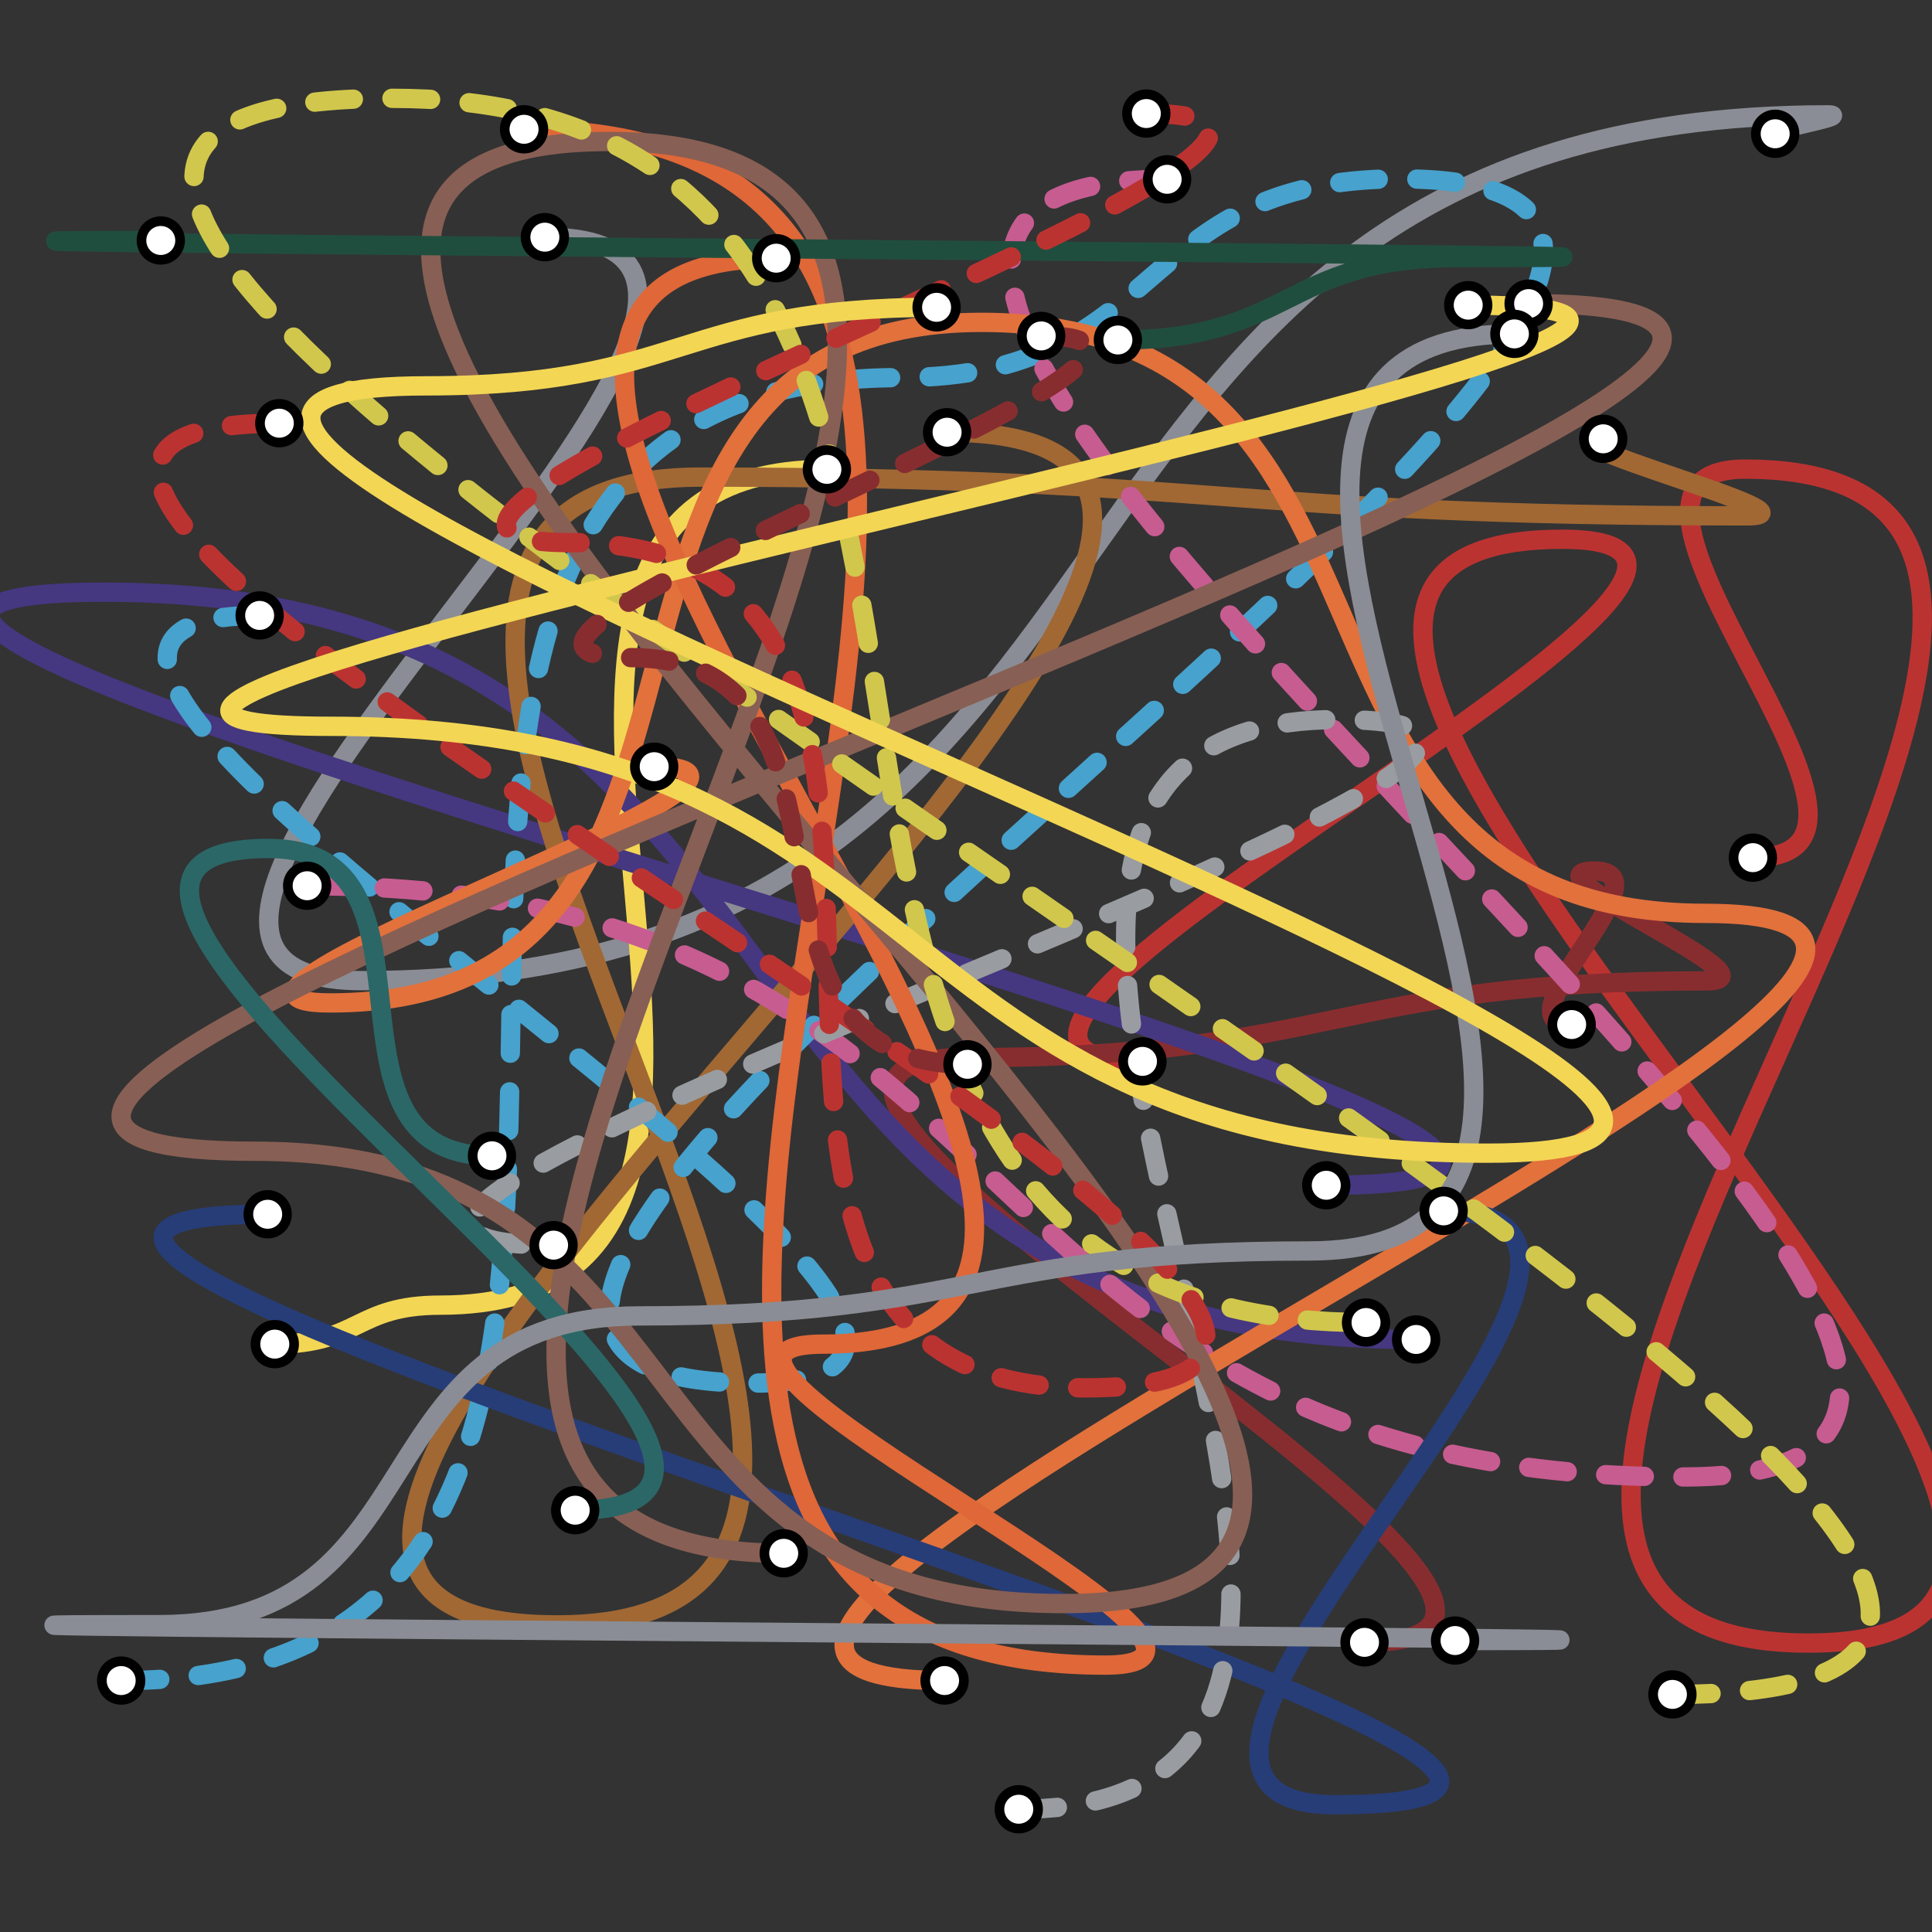 <svg xmlns="http://www.w3.org/2000/svg" viewBox="0 0 100 100" id="svg" style="--frame-c: #f6c6a4; --frame-bdw: 1em; background-color: rgb(231, 231, 231); --frame-asr: 100 / 100.;"><rect x="0" y="0" width="100" height="100" fill="#333333" stroke="none"/><g><path d="M 90.728 44.392 C 100.785 44.392, 80.26 24.281, 90.317 24.281 C 120.744 24.281, 63.176 85.046, 93.603 85.046 C 122.872 85.046, 51.589 27.911, 80.858 27.911 C 98.196 27.911, 41.796 54.937, 59.134 54.937" fill="none" stroke="#BB3331" stroke-width="1" stroke-linecap="round" stroke-linejoin="round"></path><path d="M 28.202 12.276 C 48.018 12.276, -1.099 50.757, 18.718 50.757 C 62.785 50.757, 50.542 5.945, 94.609 5.945 C 96.057 5.945, 90.434 6.924, 91.883 6.924" fill="none" stroke="#8A8D95" stroke-width="1" stroke-linecap="round" stroke-linejoin="round"></path><path d="M 14.223 69.572 C 18.626 69.572, 18.392 67.554, 22.795 67.554 C 46.626 67.554, 18.969 24.294, 42.8 24.294" fill="none" stroke="#F3D654" stroke-width="1" stroke-linecap="round" stroke-linejoin="round"></path><path d="M 70.627 85.008 C 88.967 85.008, 31.559 54.747, 49.899 54.747 C 69.22 54.747, 69.015 50.77, 88.336 50.77 C 92.4 50.77, 78.466 45.083, 82.53 45.083 C 86.547 45.083, 77.332 53.03, 81.349 53.03" fill="none" stroke="#882D2F" stroke-width="1" stroke-linecap="round" stroke-linejoin="round"></path><path d="M 68.648 61.349 C 103.8 61.349, -29.751 30.65, 5.401 30.65 C 44.472 30.65, 34.227 69.331, 73.298 69.331" fill="none" stroke="#463781" stroke-width="1" stroke-linecap="round" stroke-linejoin="round"></path><path d="M 49.021 22.372 C 81.495 22.372, -3.629 84.105, 28.844 84.105 C 58.78 84.105, 6.321 24.694, 36.256 24.694 C 63.361 24.694, 63.324 26.701, 90.429 26.701 C 94.652 26.701, 78.759 22.713, 82.982 22.713" fill="none" stroke="#A16834" stroke-width="1" stroke-linecap="round" stroke-linejoin="round"></path><path d="M 6.272 86.986 C 45.561 86.986, 7.308 19.545, 46.597 19.545 C 60.51 19.545, 58.537 9.256, 72.45 9.256 C 107.823 9.256, 3.62 71.59, 38.992 71.59 C 62.614 71.59, -10.182 31.854, 13.439 31.854" fill="none" stroke="#47A2CD" stroke-width="1" stroke-linecap="round" stroke-linejoin="round" stroke-dasharray="2"></path><path d="M 15.898 45.846 C 54.676 45.846, 48.384 76.447, 87.162 76.447 C 123.311 76.447, 24.261 9.281, 60.41 9.281" fill="none" stroke="#C75C91" stroke-width="1" stroke-linecap="round" stroke-linejoin="round" stroke-dasharray="2"></path><path d="M 33.861 39.684 C 44.24 39.684, 6.71 51.912, 17.089 51.912 C 41.47 51.912, 26.423 16.685, 50.804 16.685 C 74.987 16.685, 64.083 47.275, 88.265 47.275 C 116.226 47.275, 20.93 86.984, 48.891 86.984" fill="none" stroke="#E2713C" stroke-width="1" stroke-linecap="round" stroke-linejoin="round"></path><path d="M 74.722 62.675 C 90.345 62.675, 53.484 93.412, 69.107 93.412 C 100.678 93.412, -17.716 62.85, 13.855 62.85" fill="none" stroke="#273D78" stroke-width="1" stroke-linecap="round" stroke-linejoin="round"></path><path d="M 52.731 93.646 C 82.116 93.646, 39.864 37.244, 69.249 37.244 C 93.683 37.244, 4.219 64.448, 28.653 64.448" fill="none" stroke="#999DA1" stroke-width="1" stroke-linecap="round" stroke-linejoin="round" stroke-dasharray="2"></path><path d="M 27.124 6.692 C 69.62 6.692, 14.701 86.186, 57.197 86.186 C 68.259 86.186, 31.525 69.573, 42.587 69.573 C 70.717 69.573, 12.045 13.364, 40.176 13.364" fill="none" stroke="#DF6738" stroke-width="1" stroke-linecap="round" stroke-linejoin="round"></path><path d="M 79.121 15.715 C 118.72 15.715, -26.415 59.588, 13.184 59.588 C 37.168 59.588, 31.065 83.001, 55.049 83.001 C 94.668 83.001, -8.058 7.323, 31.562 7.323 C 68.376 7.323, 3.751 80.399, 40.565 80.399" fill="none" stroke="#885F54" stroke-width="1" stroke-linecap="round" stroke-linejoin="round"></path><path d="M 57.862 17.598 C 66.914 17.598, 66.405 13.334, 75.457 13.334 C 109.028 13.334, -25.249 12.447, 8.322 12.447" fill="none" stroke="#204E3E" stroke-width="1" stroke-linecap="round" stroke-linejoin="round"></path><path d="M 86.564 87.702 C 139.521 87.702, -32.672 5.089, 20.285 5.089 C 60.774 5.089, 30.217 68.454, 70.706 68.454" fill="none" stroke="#D1C74C" stroke-width="1" stroke-linecap="round" stroke-linejoin="round" stroke-dasharray="2"></path><path d="M 29.772 78.167 C 48.648 78.167, -4.981 43.916, 13.895 43.916 C 23.73 43.916, 15.629 59.825, 25.464 59.825" fill="none" stroke="#2B6767" stroke-width="1" stroke-linecap="round" stroke-linejoin="round"></path><path d="M 59.333 5.877 C 77.928 5.877, 10.908 28.085, 29.502 28.085 C 55.125 28.085, 30.561 71.836, 56.183 71.836 C 88.718 71.836, -18.078 21.905, 14.457 21.905" fill="none" stroke="#BB3331" stroke-width="1" stroke-linecap="round" stroke-linejoin="round" stroke-dasharray="2"></path><path d="M 75.313 84.914 C 108.858 84.914, -25.317 84.092, 8.228 84.092 C 23.008 84.092, 18.316 68.111, 33.096 68.111 C 50.509 68.111, 50.346 64.749, 67.759 64.749 C 92.08 64.749, 54.064 17.282, 78.385 17.282" fill="none" stroke="#8A8D95" stroke-width="1" stroke-linecap="round" stroke-linejoin="round"></path><path d="M 75.995 15.794 C 107.385 15.794, -14.269 37.593, 17.121 37.593 C 49.04 37.593, 45.095 59.688, 77.014 59.688 C 110.913 59.688, -11.831 19.972, 22.068 19.972 C 35.429 19.972, 35.117 15.907, 48.478 15.907" fill="none" stroke="#F3D654" stroke-width="1" stroke-linecap="round" stroke-linejoin="round"></path><path d="M 53.893 17.387 C 67.41 17.387, 19.078 34.038, 32.595 34.038 C 46.276 34.038, 36.395 55.088, 50.076 55.088" fill="none" stroke="#882D2F" stroke-width="1" stroke-linecap="round" stroke-linejoin="round" stroke-dasharray="2"></path><circle cx="90.728" cy="44.392" r="1" fill="white" stroke="black" stroke-width=".5"></circle><circle cx="59.134" cy="54.937" r="1" fill="white" stroke="black" stroke-width=".5"></circle><circle cx="28.202" cy="12.276" r="1" fill="white" stroke="black" stroke-width=".5"></circle><circle cx="91.883" cy="6.924" r="1" fill="white" stroke="black" stroke-width=".5"></circle><circle cx="14.223" cy="69.572" r="1" fill="white" stroke="black" stroke-width=".5"></circle><circle cx="42.8" cy="24.294" r="1" fill="white" stroke="black" stroke-width=".5"></circle><circle cx="70.627" cy="85.008" r="1" fill="white" stroke="black" stroke-width=".5"></circle><circle cx="81.349" cy="53.03" r="1" fill="white" stroke="black" stroke-width=".5"></circle><circle cx="68.648" cy="61.349" r="1" fill="white" stroke="black" stroke-width=".5"></circle><circle cx="73.298" cy="69.331" r="1" fill="white" stroke="black" stroke-width=".5"></circle><circle cx="49.021" cy="22.372" r="1" fill="white" stroke="black" stroke-width=".5"></circle><circle cx="82.982" cy="22.713" r="1" fill="white" stroke="black" stroke-width=".5"></circle><circle cx="6.272" cy="86.986" r="1" fill="white" stroke="black" stroke-width=".5"></circle><circle cx="13.439" cy="31.854" r="1" fill="white" stroke="black" stroke-width=".5"></circle><circle cx="15.898" cy="45.846" r="1" fill="white" stroke="black" stroke-width=".5"></circle><circle cx="60.41" cy="9.281" r="1" fill="white" stroke="black" stroke-width=".5"></circle><circle cx="33.861" cy="39.684" r="1" fill="white" stroke="black" stroke-width=".5"></circle><circle cx="48.891" cy="86.984" r="1" fill="white" stroke="black" stroke-width=".5"></circle><circle cx="74.722" cy="62.675" r="1" fill="white" stroke="black" stroke-width=".5"></circle><circle cx="13.855" cy="62.85" r="1" fill="white" stroke="black" stroke-width=".5"></circle><circle cx="52.731" cy="93.646" r="1" fill="white" stroke="black" stroke-width=".5"></circle><circle cx="28.653" cy="64.448" r="1" fill="white" stroke="black" stroke-width=".5"></circle><circle cx="27.124" cy="6.692" r="1" fill="white" stroke="black" stroke-width=".5"></circle><circle cx="40.176" cy="13.364" r="1" fill="white" stroke="black" stroke-width=".5"></circle><circle cx="79.121" cy="15.715" r="1" fill="white" stroke="black" stroke-width=".5"></circle><circle cx="40.565" cy="80.399" r="1" fill="white" stroke="black" stroke-width=".5"></circle><circle cx="57.862" cy="17.598" r="1" fill="white" stroke="black" stroke-width=".5"></circle><circle cx="8.322" cy="12.447" r="1" fill="white" stroke="black" stroke-width=".5"></circle><circle cx="86.564" cy="87.702" r="1" fill="white" stroke="black" stroke-width=".5"></circle><circle cx="70.706" cy="68.454" r="1" fill="white" stroke="black" stroke-width=".5"></circle><circle cx="29.772" cy="78.167" r="1" fill="white" stroke="black" stroke-width=".5"></circle><circle cx="25.464" cy="59.825" r="1" fill="white" stroke="black" stroke-width=".5"></circle><circle cx="59.333" cy="5.877" r="1" fill="white" stroke="black" stroke-width=".5"></circle><circle cx="14.457" cy="21.905" r="1" fill="white" stroke="black" stroke-width=".5"></circle><circle cx="75.313" cy="84.914" r="1" fill="white" stroke="black" stroke-width=".5"></circle><circle cx="78.385" cy="17.282" r="1" fill="white" stroke="black" stroke-width=".5"></circle><circle cx="75.995" cy="15.794" r="1" fill="white" stroke="black" stroke-width=".5"></circle><circle cx="48.478" cy="15.907" r="1" fill="white" stroke="black" stroke-width=".5"></circle><circle cx="53.893" cy="17.387" r="1" fill="white" stroke="black" stroke-width=".5"></circle><circle cx="50.076" cy="55.088" r="1" fill="white" stroke="black" stroke-width=".5"></circle></g></svg>